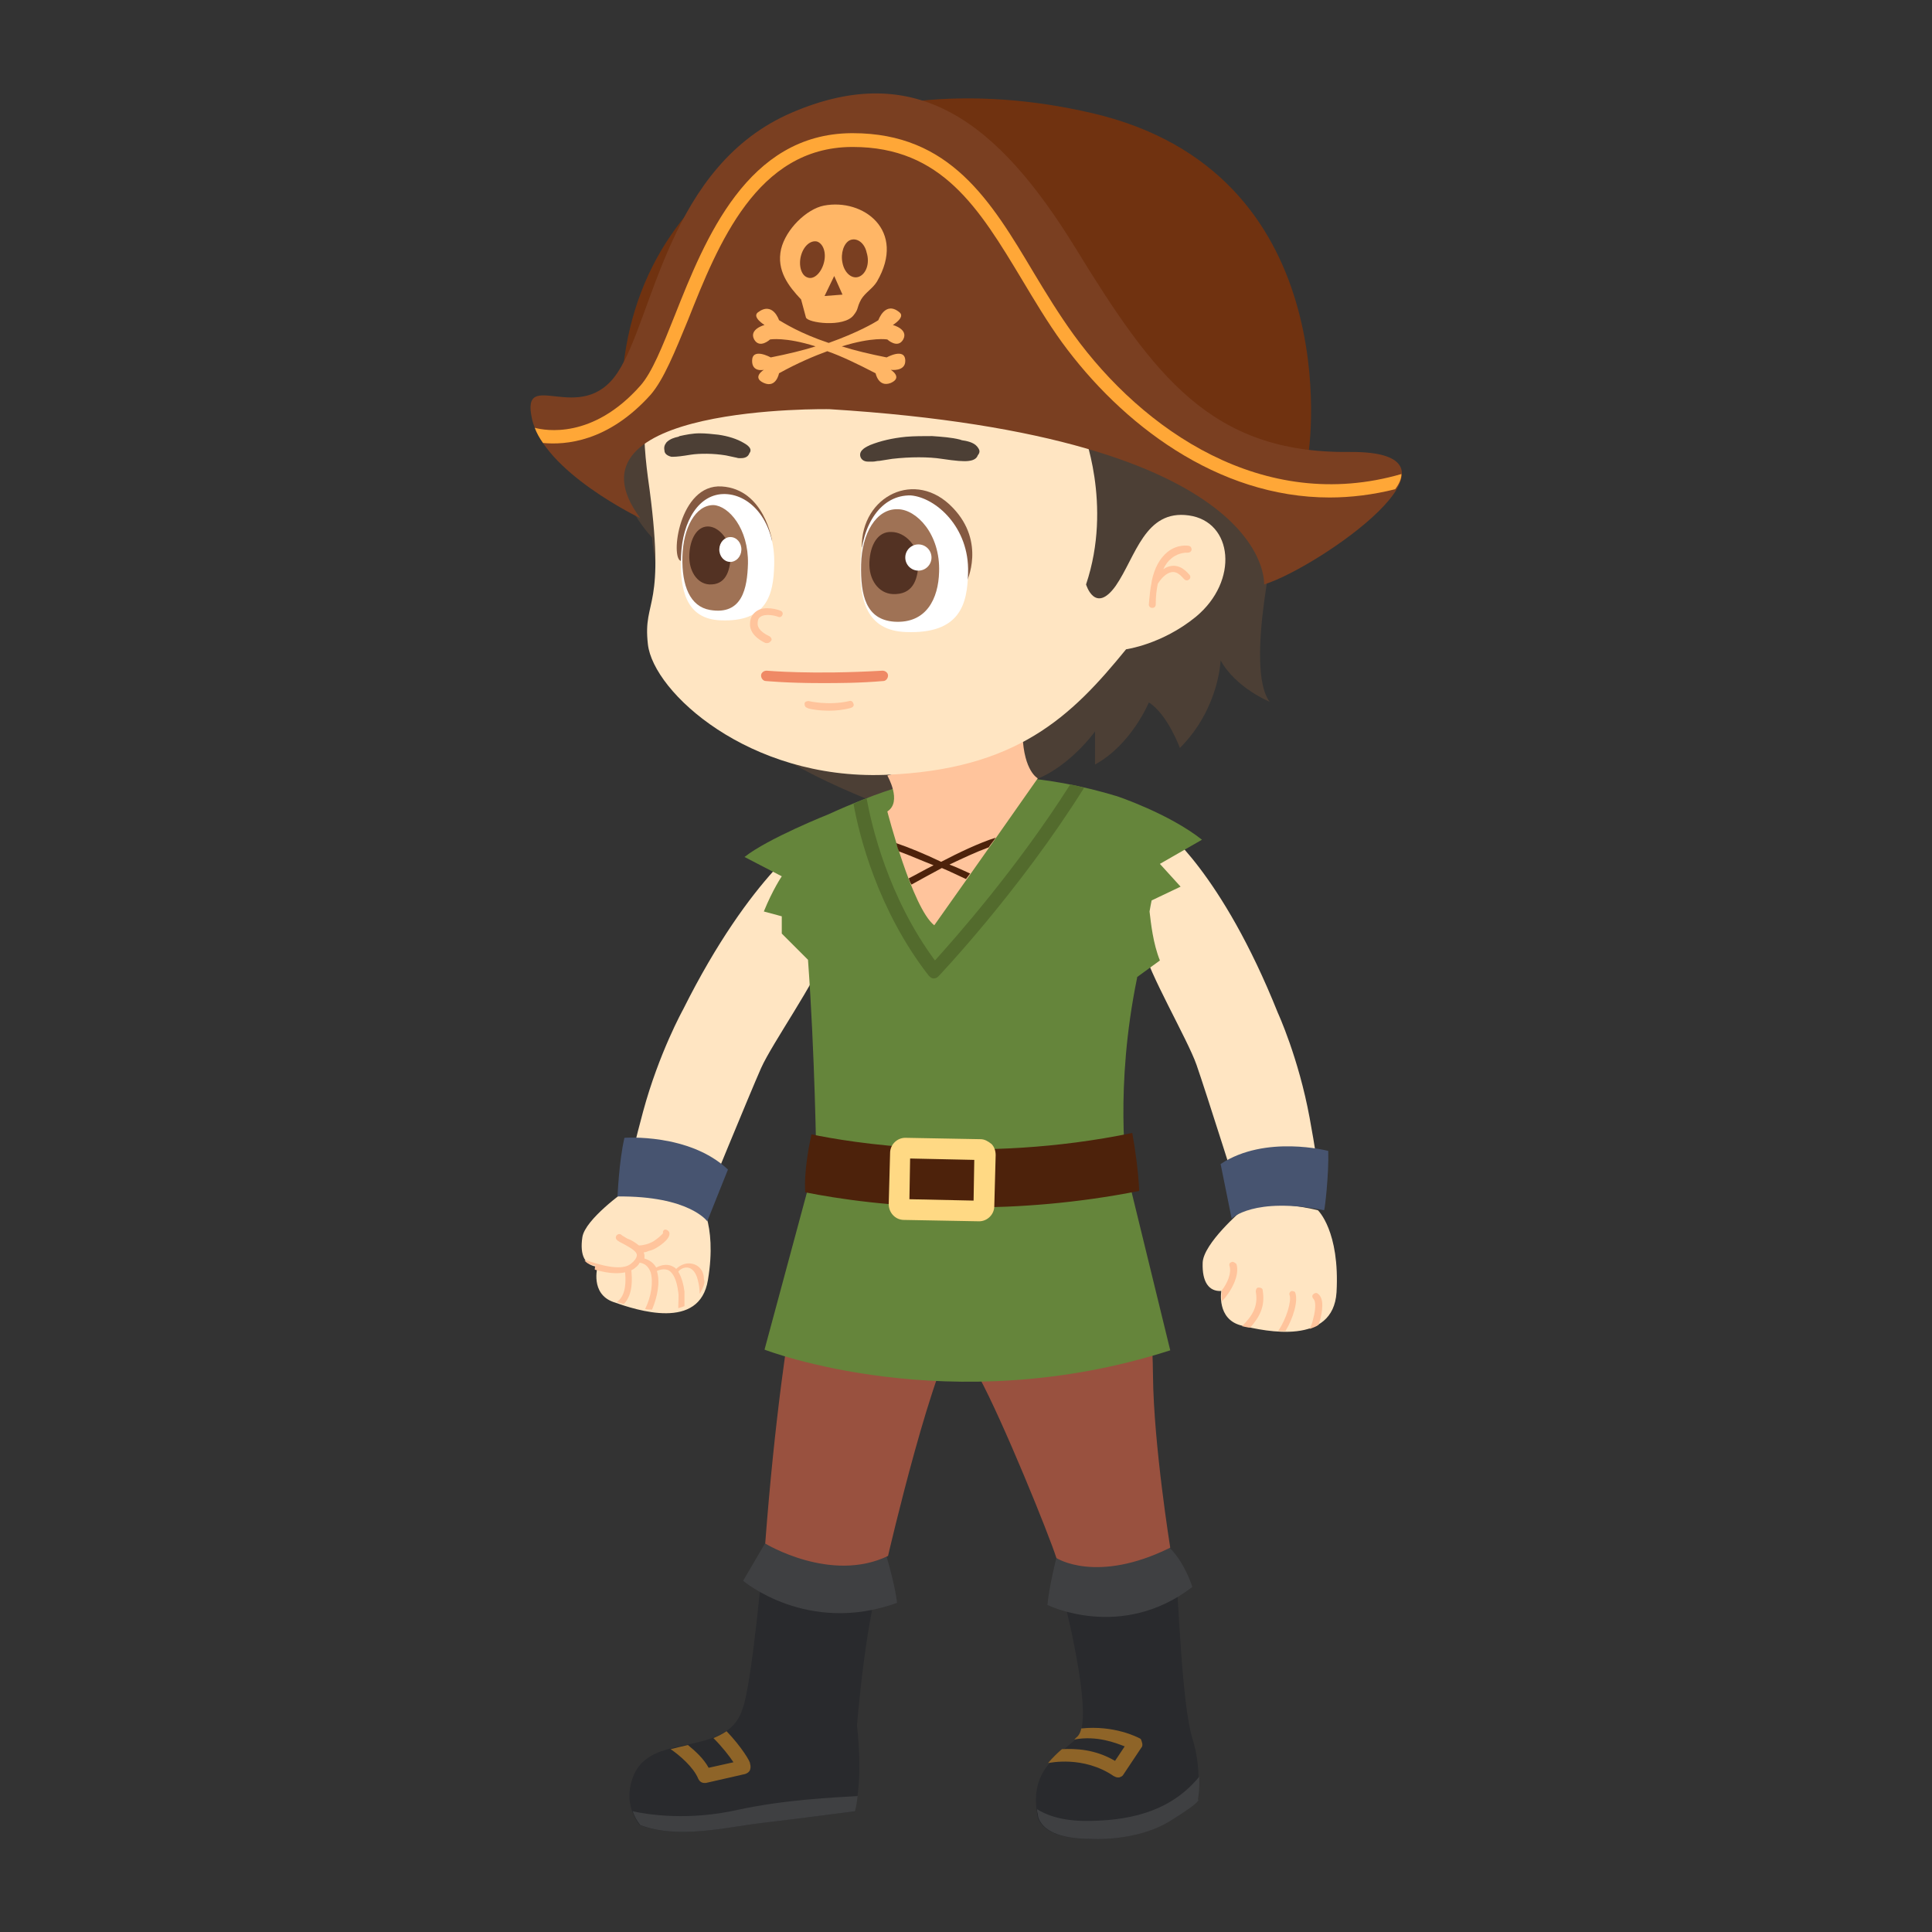 <?xml version="1.0" encoding="utf-8"?>
<!-- Generator: Adobe Illustrator 16.0.0, SVG Export Plug-In . SVG Version: 6.00 Build 0)  -->
<!DOCTYPE svg PUBLIC "-//W3C//DTD SVG 1.1//EN" "http://www.w3.org/Graphics/SVG/1.1/DTD/svg11.dtd">
<svg version="1.1" id="Layer_3" xmlns:x="http://ns.adobe.com/Extensibility/1.0/" xmlns:i="http://ns.adobe.com/AdobeIllustrator/10.0/" xmlns:graph="http://ns.adobe.com/Graphs/1.0/"
	 xmlns="http://www.w3.org/2000/svg" xmlns:xlink="http://www.w3.org/1999/xlink" xmlns:a="http://ns.adobe.com/AdobeSVGViewerExtensions/3.0/"
	 x="0px" y="0px" width="280px" height="280px" viewBox="0 0 280 280" style="enable-background:new 0 0 280 280;"
	 xml:space="preserve">
<rect x="0" y="0" width="280" height="280" fill="#333333" stroke="none"/>
<g>
	<g>
		<path style="fill:#292A2D;" d="M102.9,252c-4.6,1.6-10.6,0.9-11.6,7.2c-0.5,3.1,1.4,5.3,1.4,5.3c5.5,2.1,12.5,0.3,17.6-0.3
			c5.1-0.6,13.5-1.7,13.5-1.7c1.4-4.7,0.4-12.4,0.4-12.4s1.3-16.5,3.8-22.8l-17.3-2.6c0,0-1.7,19.5-3.1,23
			C106.8,250.2,105,251.3,102.9,252z"/>
		<path style="fill:#3F4042;" d="M124.3,260.3c-3.4,0.2-10.5,0.5-17.4,2c-7.1,1.6-13,0.7-15.2,0.2c0.4,1.2,1.1,2,1.1,2
			c5.5,2.1,12.5,0.3,17.6-0.3c5.1-0.6,13.5-1.7,13.5-1.7C124.1,261.8,124.2,261.1,124.3,260.3z"/>
		<path style="fill:#8E6428;" d="M105.3,250.9c-0.6,0.4-1.2,0.7-1.9,1c1.3,1.3,2.3,2.6,2.9,3.5l-3.6,0.8c-0.7-1.3-1.9-2.4-3-3.3
			c-0.9,0.2-1.7,0.4-2.5,0.6c1.3,0.9,3.3,2.6,4,4.3c0.2,0.4,0.5,0.6,0.9,0.6c0.1,0,0.1,0,0.2,0l5.7-1.3c0.3-0.1,0.6-0.3,0.7-0.6
			c0.1-0.3,0.1-0.6,0-0.9C108.8,255.4,107.5,253.2,105.3,250.9z"/>
		<path style="fill:#3F4042;" d="M110.8,223.8l-3.1,5.3c0,0,9.3,7.9,22.3,3.2c0,0-0.1-1.8-1.5-6.7
			C128.6,225.5,112.3,221.3,110.8,223.8z"/>
	</g>
	<path style="fill:#99513F;" d="M118.5,171.7c0,0-4.9,16.5-7.6,52c0,0,9.5,5.8,17.8,1.8c0,0,6.8-29.4,10.5-32.9s10.3-19.4,10.3-19.4
		L118.5,171.7z"/>
</g>
<g>
	<g>
		<path style="fill:#292A2D;" d="M153.8,230.3c0,0,5.1,19,2.3,21.6c-3,2.7-6.8,4.7-5.8,10.9c0,0-0.2,3.7,7.6,3.7
			c0,0,6.6,0.5,11.6-2.6s4-3.1,4-3.1s0.8-4.1-0.7-8.9s-2-20.1-2.3-22.6C170.6,229.3,157.8,233.8,153.8,230.3z"/>
		<path style="fill:#3F4042;" d="M173.6,260.8c0,0,0.3-1.3,0.2-3.3c-3.8,4.6-9.1,6.3-15.8,6.4c-4.3,0.1-6.6-1-7.7-1.7
			c0,0.2,0,0.4,0.1,0.6c0,0-0.2,3.7,7.6,3.7c0,0,6.6,0.5,11.6-2.6S173.6,260.8,173.6,260.8z"/>
		<path style="fill:#8E6428;" d="M165.1,251.9c-0.2-0.1-3.6-1.9-8.4-1.4c-0.1,0.6-0.4,1.1-0.7,1.3c-0.1,0.1-0.2,0.2-0.3,0.3
			c3.3-0.6,6,0.5,7.3,1l-1.4,2.1c-2.9-1.7-5.7-1.8-7.7-1.7c-0.7,0.6-1.4,1.3-2,2c0,0,0,0,0.1,0c0.1,0,5-1.1,9.4,1.9
			c0.2,0.1,0.4,0.2,0.6,0.2c0.1,0,0.1,0,0.2,0c0.3-0.1,0.5-0.2,0.6-0.4l2.6-3.9c0.2-0.2,0.2-0.5,0.1-0.8S165.4,252,165.1,251.9z"/>
		<path style="fill:#3F4042;" d="M153.1,225.8c0,0-1,3.8-1.3,6.8c0,0,10.7,5.3,21-2.6c0,0-1-3.4-3.3-5.7
			C169.6,224.3,156.3,224,153.1,225.8z"/>
	</g>
	<path style="fill:#99513F;" d="M125.7,174.6c-1.7-0.4,4.9,13.8,6.6,17.9c0,0,6,0.5,9.5,6.9s10.3,23.2,11.3,26.4
		c0,0,5.8,3.8,16.5-1.5c0,0-2.4-14.9-2.5-24.9s-1.6-22.6-5-27.2C162.1,172.1,138.6,177.4,125.7,174.6z"/>
</g>
<g>
	<g>
		<g>
			<path style="fill:#FFE5C2;" d="M90.6,172.6c0,0-5.8,4.1-6.2,6.7c-0.4,2.7,0.4,4.1,2.2,4.3c0,0-1.1,3.9,2.3,5.1
				c3.4,1.2,12.5,4.2,13.7-3.2c1.4-8.4-1.4-11.7-1.4-11.7S94.5,171.1,90.6,172.6z"/>
			<path style="fill:#FFC49C;" d="M99.8,183.1c-0.6,0-1.3,0.3-1.8,0.8c-0.1-0.1-0.2-0.2-0.4-0.3c-0.7-0.4-1.5-0.4-2.5,0.1
				c-0.4-0.7-1-1.1-1.7-1.3c0-0.2,0-0.3,0-0.5c0-0.1-0.1-0.3-0.1-0.4c0.2,0,0.5-0.1,0.7-0.2c0.5-0.1,0.9-0.3,1.2-0.5
				c0,0,2.1-1.2,1.8-2.2c-0.1-0.2-0.3-0.4-0.6-0.4c-0.2,0-0.4,0.3-0.3,0.5c-0.1,0.2-0.9,0.9-1.4,1.2c-0.7,0.4-1.5,0.6-2.1,0.6
				c-0.5-0.4-1.1-0.8-1.7-1c-0.3-0.2-0.7-0.4-0.8-0.5c-0.2-0.2-0.5-0.2-0.7,0c-0.2,0.2-0.2,0.5,0,0.7c0.2,0.2,0.6,0.4,1,0.6
				c0.7,0.4,1.9,1,1.9,1.6c0,0.4-0.4,0.9-0.8,1.2c-1,0.9-3.2,0.7-6.4-0.4c-0.1,0-0.3,0-0.4,0c0.4,0.4,0.9,0.7,1.6,0.7
				c0,0-0.1,0.2-0.1,0.6c1.3,0.4,3,0.7,4.4,0.4c0.2,2.2-0.2,3.6-1.2,4.3c0.3,0.1,0.7,0.2,1,0.3c1.4-1.4,1.2-3.8,1.1-4.9
				c0.2-0.1,0.4-0.2,0.6-0.4c0.3-0.2,0.5-0.5,0.6-0.7c0.8,0.1,1.3,0.6,1.6,1.4c0.4,1.4,0.1,3.5-0.8,5.3c0.3,0.1,0.6,0.1,1,0.1
				c0.8-1.9,1.2-4,0.7-5.6c0.7-0.3,1.2-0.3,1.7-0.1c0.7,0.4,1.2,1.5,1.4,3.2c0.1,0.5,0,1.4,0,2.3c0.3-0.1,0.6-0.2,0.9-0.3
				c0-1,0-1.9,0-2.1c-0.1-0.9-0.4-2.1-0.9-2.9c0.3-0.4,0.8-0.6,1.2-0.6c0.9,0,1.4,0.9,1.6,1.7c0.2,0.7,0.3,1.4,0.3,2.1
				c0.3-0.5,0.6-1,0.7-1.7c0-0.2-0.1-0.4-0.1-0.7C101.9,183.9,101,183.1,99.8,183.1z"/>
		</g>
	</g>
	<g>
		<path style="fill:#FFE5C2;" d="M117.8,121c0,0-8.9,5.5-18.8,25.3c0,0-3.5,6.3-5.8,14.8c-2.3,8.5-2.6,11.5-2.6,11.5l11.3,2.4
			c0,0,6.8-16.6,8.4-20.2s8.1-12.8,9.2-16.5C120.6,134.5,121.9,117.4,117.8,121z"/>
		<path style="fill:#475470;" d="M90.5,164.9c0,0,9.4-0.7,15,4.6l-3,7.5c0,0-2.6-3.7-13-3.6C89.5,173.4,89.7,168.3,90.5,164.9z"/>
	</g>
</g>
<g>
	<g>
		<g>
			<path style="fill:#FFE5C2;" d="M180,175.4c0,0-5.6,4.8-5.7,7.6c-0.1,2.8,0.9,4.2,2.7,4.1c0,0-0.7,4.1,2.9,5
				c3.6,0.9,13.3,2.9,13.8-4.8c0.5-8.9-2.7-11.9-2.7-11.9S183.8,173.5,180,175.4z"/>
			<path style="fill:#FFC49C;" d="M191.1,192c0.1-0.2,0.1-0.5,0.2-0.6c0.3-1.2,0.7-3.2-0.3-3.9c-0.2-0.2-0.5-0.1-0.7,0.1
				c-0.2,0.2-0.1,0.5,0.1,0.7c0.2,0.2,0.4,1.1-0.1,2.9c-0.1,0.5-0.3,1-0.5,1.4C190.3,192.4,190.7,192.3,191.1,192z"/>
			<path style="fill:#FFC49C;" d="M187.2,187.1c-0.3,0.1-0.4,0.4-0.3,0.6c0.3,0.9-0.5,3.5-1.6,5.1c0,0-0.1,0.1-0.1,0.1
				c0.4,0,0.8,0,1.1,0c1.1-1.8,1.9-4.4,1.4-5.6C187.7,187.2,187.4,187.1,187.2,187.1z"/>
			<path style="fill:#FFC49C;" d="M181.2,192.4c1.3-1.5,2.2-3,1.8-5.4c0-0.3-0.3-0.4-0.6-0.4c-0.3,0-0.4,0.3-0.4,0.6
				c0.4,2.2-0.6,3.6-2,5C180.5,192.3,180.8,192.4,181.2,192.4z"/>
			<path style="fill:#FFC49C;" d="M178.5,182.9c-0.3,0.1-0.4,0.3-0.3,0.6c0.3,1-0.3,2.5-1.2,3.6c0,0,0,0,0.1,0c0,0-0.1,0.6,0,1.5
				c1.3-1.4,2.6-3.7,2.1-5.4C179,183,178.7,182.8,178.5,182.9z"/>
		</g>
	</g>
	<g>
		<path style="fill:#FFE5C2;" d="M168.6,120.1c0,0,8.4,6.2,16.6,26.7c0,0,3,6.5,4.6,15.2c1.6,8.7,1.7,11.7,1.7,11.7l-11.4,1.4
			c0,0-5.4-17.1-6.7-20.8c-1.3-3.7-7-13.4-7.8-17.2C164.7,133.3,164.8,116.1,168.6,120.1z"/>
		<path style="fill:#475470;" d="M192.5,166.8c0,0-9.1-2.4-15.6,1.9l1.6,7.9c0,0,3.2-3.2,13.4-1.2
			C192,175.3,192.6,170.3,192.5,166.8z"/>
	</g>
</g>
<path style="fill:#4C3F35;" d="M185.2,76.4c0,0-4.9,20.3-1.2,25.3c0,0-4.9-2-7.1-6c0,0-0.2,7-5.9,12.7c0,0-1.8-4.9-4.5-6.6
	c0,0-2.5,6.1-7.8,9V106c0,0-4.8,6.8-11.3,7.7l-14.2,0.4l-7.8,1.6c0,0-10.2-4.1-13.4-7.1s-16-12.8-17.5-30.7c0,0-7.2-7.4-4.2-15
	c0,0,26.5-18.9,79,4.7L185.2,76.4z"/>
<g>
	<path style="fill:#65853B;" d="M171.1,128.5l-3-3.3l6.1-3.5c-4.8-3.8-12.3-6.3-12.3-6.3l0,0c-10.2-3.1-20.9-3.9-30.7-1.6
		c0,0-4.1,1-11.1,4.2c0,0-8.8,3.5-12.2,6.2l5.4,2.8c0,0-1.3,1.9-2.6,5.1l2.6,0.7v2.5l3.8,3.8v0c1,13.7,1.2,28.7,1.2,28.7l-7.5,27.8
		c0,0,26.8,10.4,58.8,0.1l-6.3-25.8c0,0-1.8-12.2,1.5-28.2c0,0,0-0.1,0-0.1l3.3-2.4c-1-2.5-1.3-5.4-1.5-7.1c0.1-0.6,0.2-1.1,0.3-1.6
		L171.1,128.5z"/>
	<path style="fill:#536B2D;" d="M155.1,113.7c-7.8,12.3-16.9,22.5-19.6,25.5c-6.8-9.2-9.2-19.6-9.9-23.5c-0.6,0.2-1.2,0.5-1.9,0.8
		c0.8,4.5,3.5,15.4,10.9,24.9c0.2,0.2,0.4,0.4,0.7,0.4c0,0,0,0,0,0c0.3,0,0.5-0.1,0.7-0.3c0.1-0.1,11.7-12.3,21.1-27.3
		C156.5,114,155.8,113.8,155.1,113.7z"/>
	<g>
		<path style="fill:#4D220B;" d="M164.1,164.2c-22.3,4.6-41.2,1.3-46.5,0.2c-0.3,1.4-1.1,5.3-0.9,8.4c4.5,0.9,12.8,2.2,23.5,2.2
			c7.4,0,15.8-0.6,24.9-2.4C165,169.9,164.5,166.4,164.1,164.2z"/>
		<path style="fill:#FFD984;" d="M141.9,177C141.8,177,141.8,177,141.9,177l-10.9-0.2c-1.2,0-2.2-1-2.2-2.3l0.2-7.4
			c0-1.2,1-2.2,2.2-2.2l10.9,0.2c0.6,0,1.1,0.3,1.6,0.7c0.4,0.4,0.6,1,0.6,1.6l-0.2,7.4C144.1,176,143.1,177,141.9,177z
			 M131.8,173.8l9.3,0.2l0.1-5.9l-9.3-0.2L131.8,173.8z"/>
	</g>
	<path style="fill:#FFC49C;" d="M128.6,112.4c0,0,2.2,3.8,0,5.2c0,0,3.6,14,6.8,16.5c0,0,6.6-9.3,15-21.3c0,0-2-1-2.2-6.2
		L128.6,112.4z"/>
	<path style="fill:#4D220B;" d="M129.9,122.2c0.1,0.4,0.2,0.8,0.4,1.2c1.4,0.5,3.2,1.3,5,2c-1.4,0.7-2.6,1.4-3.6,1.9
		c0.1,0.3,0.2,0.6,0.4,0.9c1.1-0.6,2.7-1.5,4.4-2.4c1.2,0.5,2.4,1.1,3.5,1.6c0.2-0.3,0.4-0.5,0.6-0.8c-0.9-0.4-1.9-0.9-3-1.3
		c1.9-0.9,3.8-1.8,5.7-2.5c0.3-0.5,0.7-0.9,1-1.4c-2.5,0.8-5.4,2.2-7.9,3.5C134.1,123.8,131.7,122.8,129.9,122.2z"/>
</g>
<g>
	<path style="fill:#FFE5C2;" d="M156.9,62.3c0,0,4.4,10.8,0.5,22.4c0,0,1.3,4.4,4.3,0.2c2.9-4.2,4.2-11.1,10.6-10.2
		c6.4,0.9,7.3,9.5,1,14.7c-4.9,4-10.1,4.7-10.1,4.7c-7.9,9.7-15.8,17.5-35,18.2c-19.7,0.7-33.5-12-34.3-18.9
		c-0.8-6.9,2.8-4.6,0-24.2c-0.5-3.8-0.8-7.8-0.2-11.6C93.6,57.6,136,49.7,156.9,62.3z"/>
	<path style="fill:#FFC49C;" d="M170.1,82C170.1,82,170.1,82,170.1,82c-0.6,0-1.1,0.2-1.5,0.5c0.3-0.7,0.7-1.2,1.2-1.6
		c1.1-0.9,2.3-0.8,2.3-0.8c0.3,0,0.5-0.1,0.6-0.4c0-0.3-0.1-0.5-0.4-0.6c-0.1,0-1.6-0.3-3.1,0.9c-1.1,0.9-1.9,2.3-2.3,4.3
		c0,0,0,0,0,0.1c-0.2,0.9-0.3,2-0.4,3.2c0,0.3,0.2,0.5,0.5,0.5c0.3,0,0.5-0.2,0.5-0.5c0-1.1,0.1-2.1,0.3-3c0.7-1.1,1.5-1.7,2.2-1.7
		c0,0,0,0,0,0c0.9,0,1.5,1,1.6,1c0.1,0.2,0.5,0.3,0.7,0.1c0.2-0.1,0.3-0.4,0.1-0.7C172.4,83.4,171.5,82,170.1,82z"/>
</g>
<g>
	<g>
		<path style="fill:#845941;" d="M111.9,78.4c0,0-1.1-7.5-7.3-7.9c-6.2-0.4-7.5,10.5-5.9,10.8C98.7,81.3,111.4,81.5,111.9,78.4z"/>
		<path style="fill-rule:evenodd;clip-rule:evenodd;fill:#FFFFFF;" d="M112.2,81.9c-0.1,4.2-1,8.3-7.8,8c-4.9-0.2-5.9-4.3-5.7-9.3
			c0.2-5.1,2.6-9.1,6.4-9C108.9,71.7,112.4,75.7,112.2,81.9z"/>
		<path style="fill-rule:evenodd;clip-rule:evenodd;fill:#9F7255;" d="M108.4,81.7c-0.1,3.5-0.8,7.5-5.5,6.7c-2.9-0.5-4.1-3.5-4-7.7
			c0.1-4.2,1.9-7.5,4.5-7.5C105.6,73.3,108.5,76.6,108.4,81.7z"/>
		<path style="fill-rule:evenodd;clip-rule:evenodd;fill:#533223;" d="M105.9,80.6c-0.1,2.3-0.8,4.2-3.1,4.1c-1.8-0.1-3-2-2.9-4.3
			c0.1-2.3,1.1-4.1,2.7-4.1C104.2,76.3,105.9,78.3,105.9,80.6z"/>
		
			<ellipse transform="matrix(1 2.938125e-002 -2.938125e-002 1 2.386 -3.073)" style="fill-rule:evenodd;clip-rule:evenodd;fill:#FFFFFF;" cx="105.8" cy="79.6" rx="1.6" ry="1.8"/>
	</g>
	<g>
		<path style="fill:#845941;" d="M140.1,84.3c0,0,2.8-5.7-2-10.7c-5.4-5.7-13.3-1.7-13.2,5.7L140.1,84.3z"/>
		<path style="fill-rule:evenodd;clip-rule:evenodd;fill:#FFFFFF;" d="M140.3,83c-0.1,4.5-1.1,8.9-9,8.6c-5.7-0.2-6.8-4.6-6.6-10.1
			s3-9.8,7.3-9.7C135.6,72.1,140.5,76.4,140.3,83z"/>
		<path style="fill-rule:evenodd;clip-rule:evenodd;fill:#9F7255;" d="M136.1,82.9c-0.1,3.8-1.8,7.5-6.5,7.2
			c-4.1-0.3-4.9-3.8-4.8-8.3c0.1-4.5,2.2-8.1,5.3-8C132.8,73.8,136.3,77.4,136.1,82.9z"/>
		<path style="fill-rule:evenodd;clip-rule:evenodd;fill:#533223;" d="M133.1,81.7c-0.1,2.5-0.9,4.5-3.7,4.4
			c-2.1-0.1-3.5-2.1-3.4-4.6c0.1-2.5,1.2-4.5,3.2-4.4C131.2,77.1,133.2,79.2,133.1,81.7z"/>
		<circle style="fill-rule:evenodd;clip-rule:evenodd;fill:#FFFFFF;" cx="133.1" cy="80.8" r="1.9"/>
	</g>
	<g>
		<path style="fill:#4C3F35;" d="M141.6,64.7c-0.5-0.6-1.5-0.8-2.2-0.9l-0.3-0.1c-1.2-0.3-2.6-0.4-4-0.5c-1.3,0-2.6,0-3.8,0.1
			c-2,0.2-3.7,0.6-5.2,1.2c-0.4,0.2-1.7,0.7-1.4,1.7c0.1,0.3,0.4,0.7,1.1,0.7c0.3,0,0.5,0,0.7,0c0.3,0,0.6-0.1,0.8-0.1l0.1,0
			c0.6-0.1,1.2-0.2,1.9-0.3c2.6-0.3,5.3-0.3,7.2,0c2,0.3,3.2,0.4,3.9,0.3c0.9-0.1,1.2-0.5,1.3-0.8C142.1,65.5,142,65.2,141.6,64.7z"
			/>
		<path style="fill:#4C3F35;" d="M107.8,64.2c-1-0.6-2.3-1-3.7-1.2c-0.9-0.1-1.8-0.2-2.7-0.2c-1,0-2,0.2-2.9,0.4l-0.2,0.1
			c-0.5,0.1-1.2,0.3-1.7,0.8c-0.3,0.4-0.4,0.7-0.3,1.2c0,0.3,0.2,0.7,1,0.9c0.1,0,0.2,0,0.2,0c0.6,0,1.4-0.1,2.6-0.3
			c1.3-0.2,3.3-0.2,5.1,0.1c0.5,0.1,0.9,0.2,1.4,0.3c0.1,0,0.3,0.1,0.5,0.1c0.1,0,0.2,0,0.3,0c0.8,0,1.1-0.4,1.2-0.7
			C109,65.2,108.7,64.7,107.8,64.2z"/>
	</g>
	<g>
		<path style="fill:#FFC49C;" d="M111.2,93.2c-0.1,0-0.1,0-0.2,0c-0.1,0-2.4-1-2.3-2.8c0-1,0.5-1.5,0.9-1.8c1.2-0.9,3.3-0.2,3.5-0.1
			c0.3,0.1,0.4,0.4,0.3,0.6c-0.1,0.3-0.4,0.4-0.6,0.3c-0.5-0.2-1.9-0.5-2.6,0c-0.3,0.2-0.4,0.5-0.4,1c0,1.1,1.7,1.8,1.7,1.8
			c0.2,0.1,0.4,0.4,0.3,0.6C111.6,93.1,111.4,93.2,111.2,93.2z"/>
	</g>
	<g>
		<path style="fill:#FFC49C;" d="M120.2,103c-1.8,0-3.1-0.3-3.2-0.4c-0.3-0.1-0.4-0.3-0.4-0.6s0.3-0.4,0.6-0.4c0,0,2.8,0.7,5.9,0
			c0.3-0.1,0.5,0.1,0.6,0.4c0.1,0.3-0.1,0.5-0.4,0.6C122.2,102.9,121.1,103,120.2,103z"/>
		<path style="fill:#EF8965;" d="M119,99c-5,0-7.9-0.3-8-0.3c-0.4,0-0.7-0.4-0.7-0.8c0-0.4,0.4-0.7,0.8-0.7c0.1,0,6.5,0.6,16.8,0
			c0.4,0,0.8,0.3,0.8,0.7c0,0.4-0.3,0.8-0.7,0.8C124.5,99,121.5,99,119,99z"/>
	</g>
</g>
<g>
	<path style="fill:#703210;" d="M186.9,72.2c0.6-1.8,2.2-3.8,2.5-5.1c0.8-3,5.4-42.2-31.1-50.7c-35.1-8.2-66.6,7.6-68.2,39.7
		C99.3,52.2,129.5,42.9,186.9,72.2z"/>
	<path style="fill:#7A3F21;" d="M92.8,75.1c0,0-14-6.7-15.7-14.4c-1.7-7.7,7.1,1.3,12.4-6.7s7.3-30,25.3-37.7s29.8,1.3,41.1,19.7
		s19.6,29.7,39.6,29.5s-4.5,16.8-12.3,19.2c0,0,1.6-21.4-63-25.4C120.2,59.3,80.5,58.6,92.8,75.1z"/>
	<path style="fill:#FFA737;" d="M203.1,68.7c-20,5.8-37.5-6.4-47.5-20.2c-2.1-2.9-4-6-5.8-9c-6.2-10.4-12.1-20.2-26.2-20.2
		c-0.1,0-0.1,0-0.2,0c-15.1,0.1-21.2,15.3-25.6,26.4c-1.8,4.5-3.3,8.3-5,10.2C85.9,63.7,79,62.4,77.5,62c0.3,0.8,0.7,1.5,1.2,2.2
		c3.2,0.3,9.4-0.1,15.6-7c1.9-2.2,3.5-6.2,5.4-10.8c4.4-11.1,10-25,23.7-25.1c0.1,0,0.1,0,0.2,0c12.9,0,18.3,8.9,24.5,19.2
		c1.8,3,3.7,6.2,5.8,9.1c8.6,11.8,22.5,22.5,38.8,22.5c3.1,0,6.3-0.4,9.5-1.2C202.8,70.1,203.1,69.4,203.1,68.7z"/>
	<g>
		<path style="fill:#FFB666;" d="M119.4,29.8c-2.5,0.5-5.5,3.4-6.2,6.3c-0.7,3.1,1.1,5.4,2.9,7.3l0.7,2.6c0.2,0.8,5.5,1.5,6.9-0.3
			c0.8-1,0.4-1,1.1-2.3c0.6-1,1.7-1.6,2.3-2.6C131.4,33.4,125.1,28.7,119.4,29.8z M117,40.2c-0.9-0.3-1.3-1.8-0.9-3.2
			c0.4-1.4,1.4-2.2,2.3-2c0.9,0.3,1.4,1.6,1,3.1C119,39.6,117.9,40.6,117,40.2z M119.5,42.9l1.4-2.9l1.2,2.7L119.5,42.9z
			 M124.5,40.1c-1,0.4-2.1-0.5-2.4-2c-0.3-1.4,0.2-2.9,1.1-3.3c1-0.4,2.1,0.4,2.4,1.8C126.1,38.2,125.5,39.7,124.5,40.1z"/>
		<path style="fill:#FFB666;" d="M131.2,52.3c0-2-2.7-0.5-2.7-0.5c-2.5-0.5-4.6-1-6.5-1.6c4.5-1.4,6.6-1,6.6-1s1.5,1.4,2.3,0
			c0.8-1.5-1.5-2.1-1.5-2.1s1.8-1.1,1-1.8c-2.1-1.8-3.1,1.1-3.1,1.1c-0.6,0.4-3,1.8-7.2,3.3c-4.2-1.4-6.5-2.9-7.2-3.3
			c0,0-0.9-2.8-3.1-1.1c-0.8,0.7,1,1.8,1,1.8s-2.3,0.6-1.5,2.1c0.8,1.4,2.3,0,2.3,0s2.2-0.4,6.6,1c-1.9,0.6-4,1.1-6.5,1.6
			c0,0-2.7-1.5-2.7,0.5c0,1.7,1.7,1.3,1.7,1.3s-1.8,1.1,0,1.9c1.8,0.8,2.2-1.4,2.2-1.4c2.7-1.5,5.1-2.5,7-3.2c2,0.7,4.3,1.8,7,3.2
			c0,0,0.4,2.1,2.2,1.4c1.8-0.8,0-1.9,0-1.9S131.2,53.9,131.2,52.3z"/>
	</g>
</g>
</svg>
